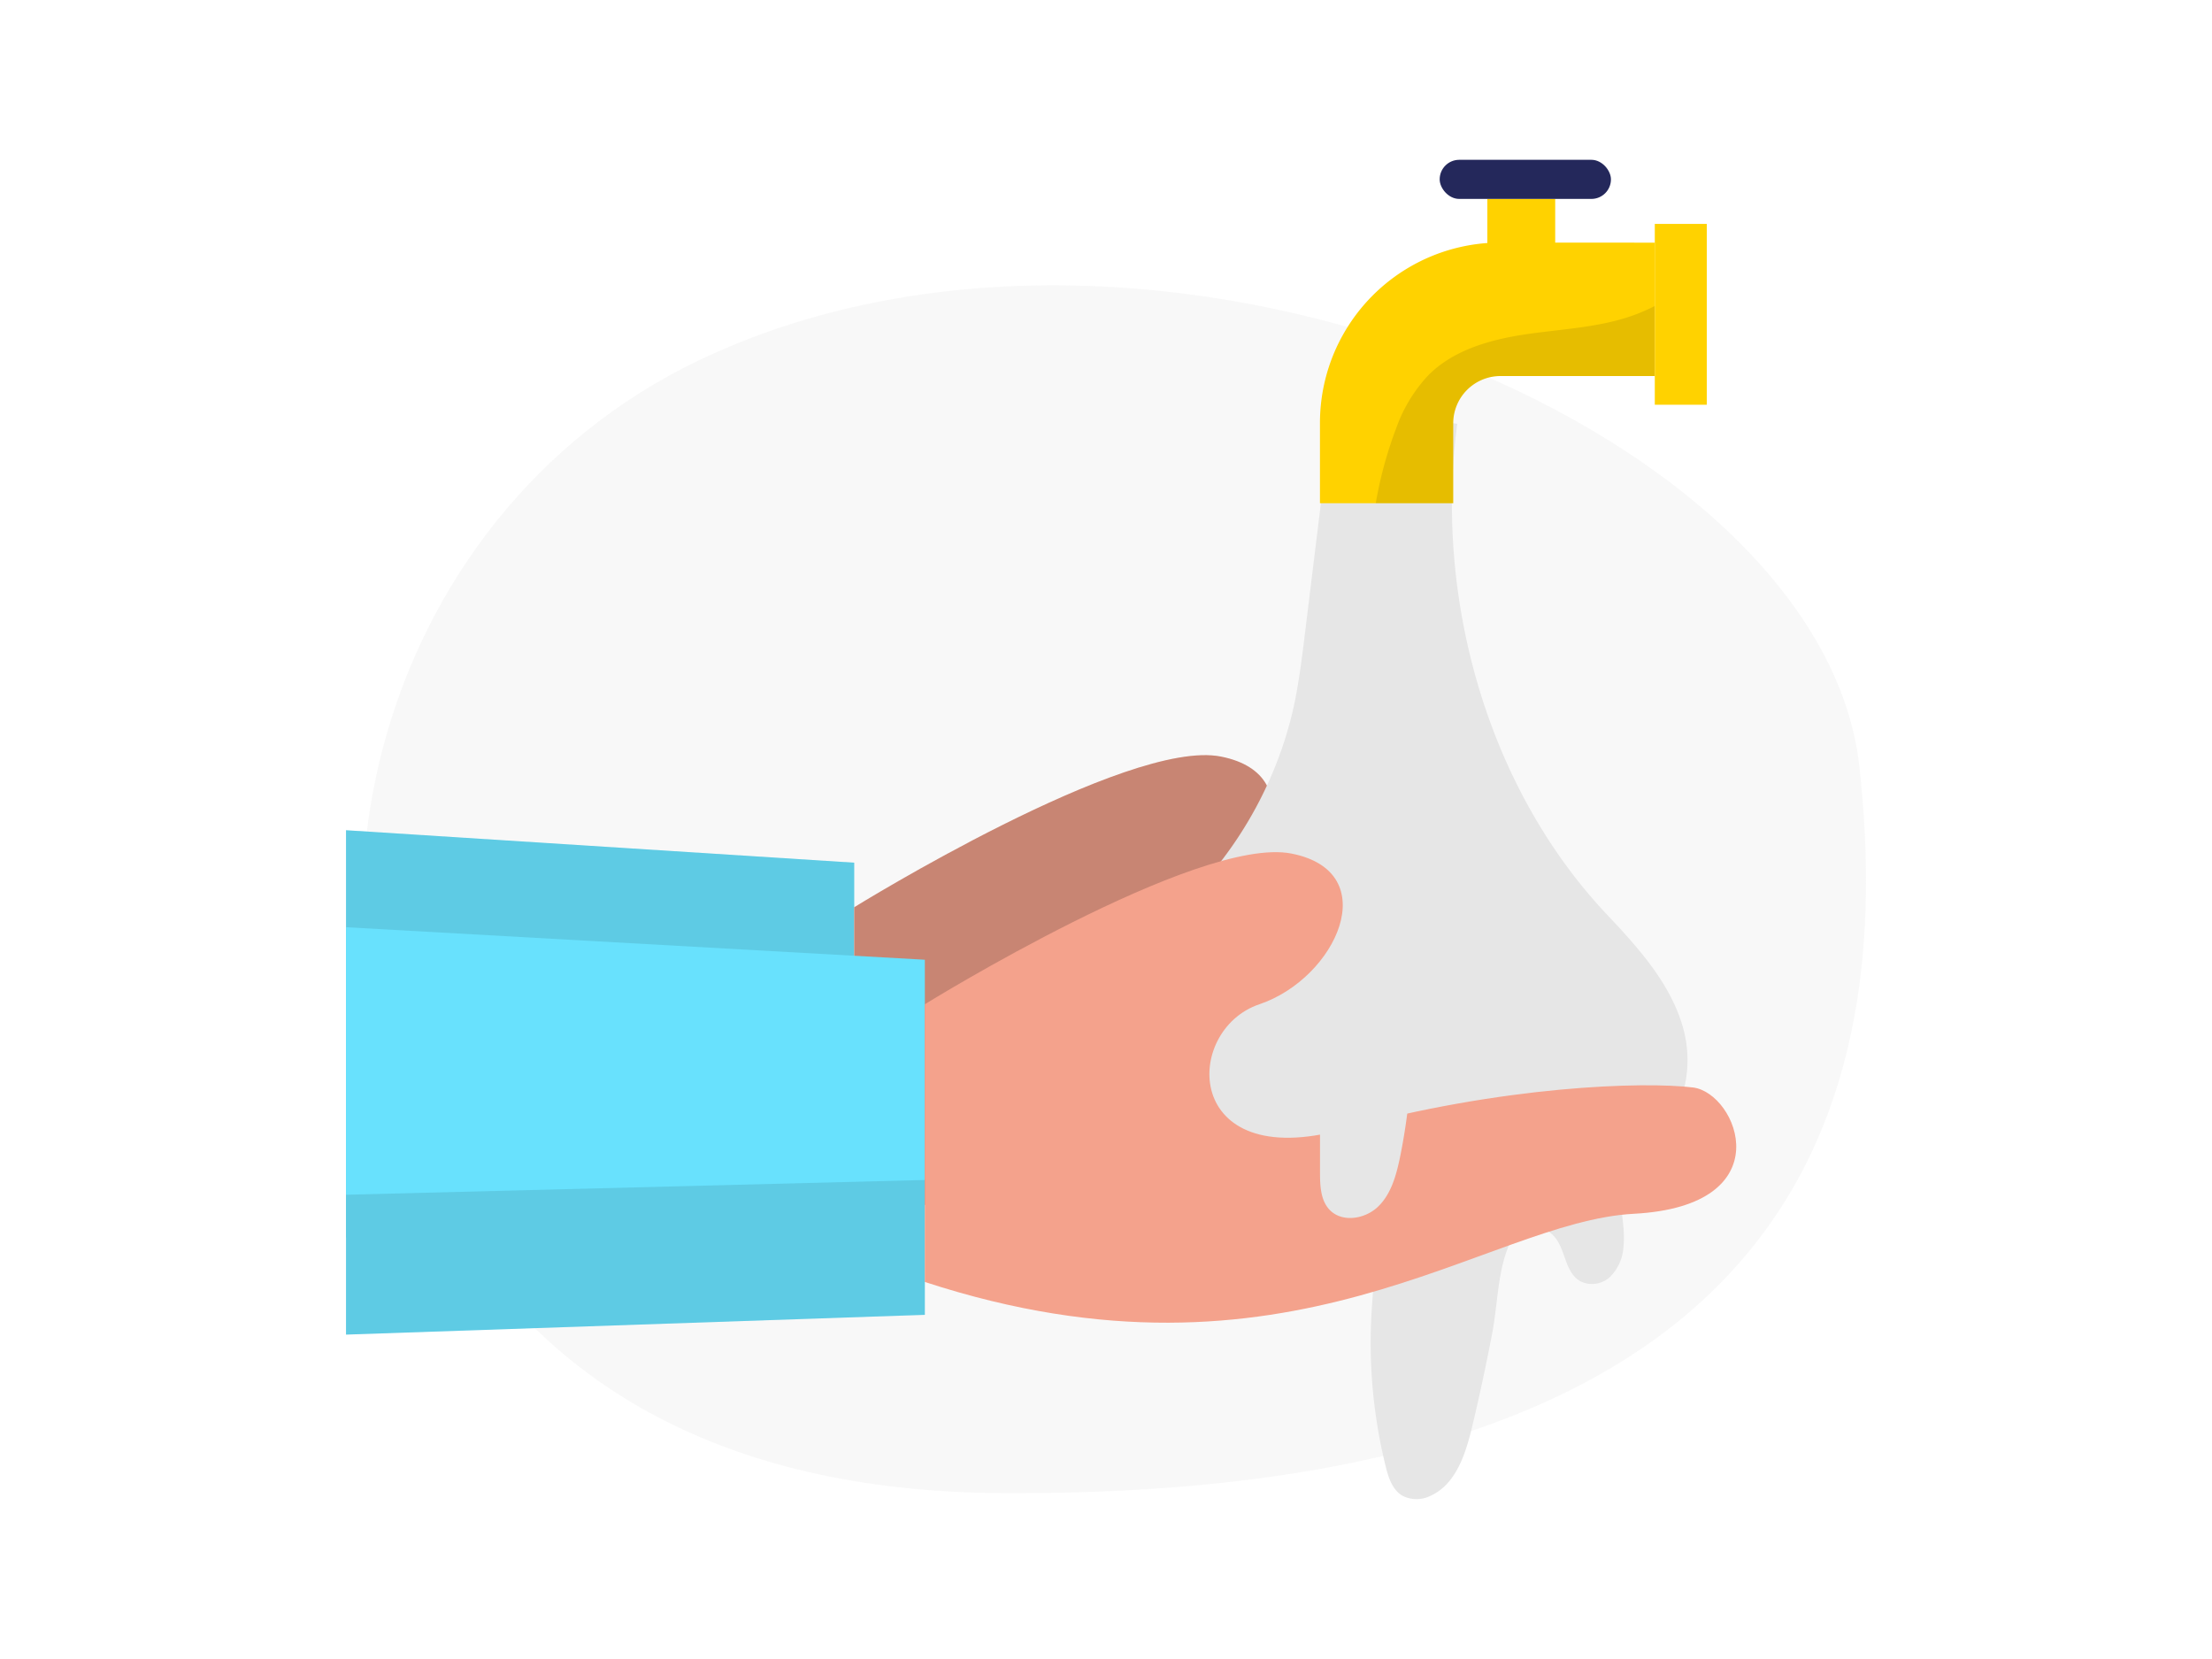 <svg id="Layer_1" data-name="Layer 1" xmlns="http://www.w3.org/2000/svg" viewBox="0 0 400 300"><title>_</title><path d="M126.19,65.25C67.74,93.33,47.25,169.56,83.68,224.4,100,249,129.18,269.64,180.88,270c145.72.92,161.89-71.71,155.36-131.33C329.45,76.69,207.12,26.37,126.19,65.25Z" fill="#e6e6e6" opacity="0.3"/><polygon points="154.47 220.22 62.57 223.8 62.57 150.13 154.47 156 154.47 220.22" fill="#68e1fd"/><polygon points="154.47 220.22 62.57 223.8 62.57 150.13 154.47 156 154.47 220.22" opacity="0.1"/><path d="M154.47,164.06s49.37-30.58,66.3-27.25,8.11,22.54-5.79,27.25-13.87,30.58,15.07,22.64,54.42-8.69,63.34-7.6c8.05,1,16.31,21.41-10.71,22.85s-62.3,33.88-128.21,12.33Z" fill="#f4a28c"/><path d="M154.47,164.06s49.37-30.58,66.3-27.25,8.11,22.54-5.79,27.25-13.87,30.58,15.07,22.64,54.42-8.69,63.34-7.6c8.05,1,16.31,21.41-10.71,22.85s-62.3,33.88-128.21,12.33Z" opacity="0.18"/><path d="M231.76,135.48a72,72,0,0,1-27.7,36c-4.15,2.77-8.64,5.15-12.21,8.65-3.36,3.3-9.14,12.55-1.71,14.4,6.43,1.59,14.15-1.42,18.78-5.82,1.28-1.22,3-2.7,4.55-1.89a3.06,3.06,0,0,1,1.28,1.57c1.41,3.3-.11,7.11-2.05,10.14s-4.38,5.91-5,9.44a4,4,0,0,0,.24,2.62c.65,1.21,2.13,1.66,3.47,1.94a50.08,50.08,0,0,0,25.51-1.34c7.44-2.39,9.51-.32,11.07,7.28,1.32,6.4.34,13,0,19.5a93.09,93.09,0,0,0,2.59,27.22c.49,2,1.2,4.2,3,5.27a5.63,5.63,0,0,0,5.16,0c4.53-2.08,6.28-7.51,7.44-12.35q2-8.34,3.61-16.77c1-5,1-11,2.91-15.76,1.49-3.66,4.64-5.36,8-2.34,2.49,2.26,2.05,6.68,5.07,8.45a4.77,4.77,0,0,0,5.45-.86,8.37,8.37,0,0,0,2.35-5.28c.39-3.62-.67-7.24-.73-10.88-.13-7.44,5.34-6.7,8.93-11.73,3.35-4.69,4.13-11.14,2.7-16.64-2.12-8.13-8-14.68-13.75-20.78-21.87-23.07-31.39-57.66-27.2-88.89q-4.92-.55-9.86-.69a28,28,0,0,1-4.76-.07c-2-.41-2.2-1.58-4.33-.84a6.88,6.88,0,0,0-3.36,3.39,19.55,19.55,0,0,0-1.63,6.7L235.92,115c-.48,4-1,7.94-1.77,11.85A69.33,69.33,0,0,1,231.76,135.48Z" fill="#e6e6e6"/><polygon points="167.24 237.76 62.57 241.34 62.57 167.67 167.24 173.55 167.24 237.76" fill="#68e1fd"/><path d="M167.24,181.6s49.37-30.57,66.29-27.25,8.12,22.55-5.79,27.25-13.87,30.58,15.07,22.64,54.43-8.68,63.34-7.59c8.05,1,16.32,21.4-10.7,22.84s-62.3,33.88-128.21,12.33Z" fill="#f4a28c"/><polygon points="62.57 216.05 167.24 213.38 167.24 237.76 62.57 241.34 62.57 216.05" opacity="0.1"/><path d="M238.7,199.8l0,12.15c0,2.41.08,5.09,1.74,6.83,2.27,2.37,6.47,1.67,8.81-.63s3.24-5.65,3.91-8.85a106.87,106.87,0,0,0,2-15.42" fill="#e6e6e6"/><path d="M299.25,43.88V68l-27.92,0h0a8.55,8.55,0,0,0-8.54,8.54V91h-24.1V76.49a32.62,32.62,0,0,1,32.63-32.63h0Z" fill="#ffd200"/><rect x="268.96" y="35.97" width="12.27" height="13.72" fill="#ffd200"/><rect x="260.34" y="28.9" width="30.97" height="7.07" rx="3.53" fill="#24285b"/><path d="M299.24,55.33V68l-27.92,0h0a8.55,8.55,0,0,0-8.54,8.54V91h-14a73.13,73.13,0,0,1,3.7-13.58,27.48,27.48,0,0,1,5.78-9.54c4.71-4.75,11.59-6.57,18.21-7.51s13.44-1.21,19.68-3.65A33.9,33.9,0,0,0,299.24,55.33Z" opacity="0.1"/><rect x="299.24" y="40.49" width="9.4" height="32.7" fill="#ffd200"/></svg>